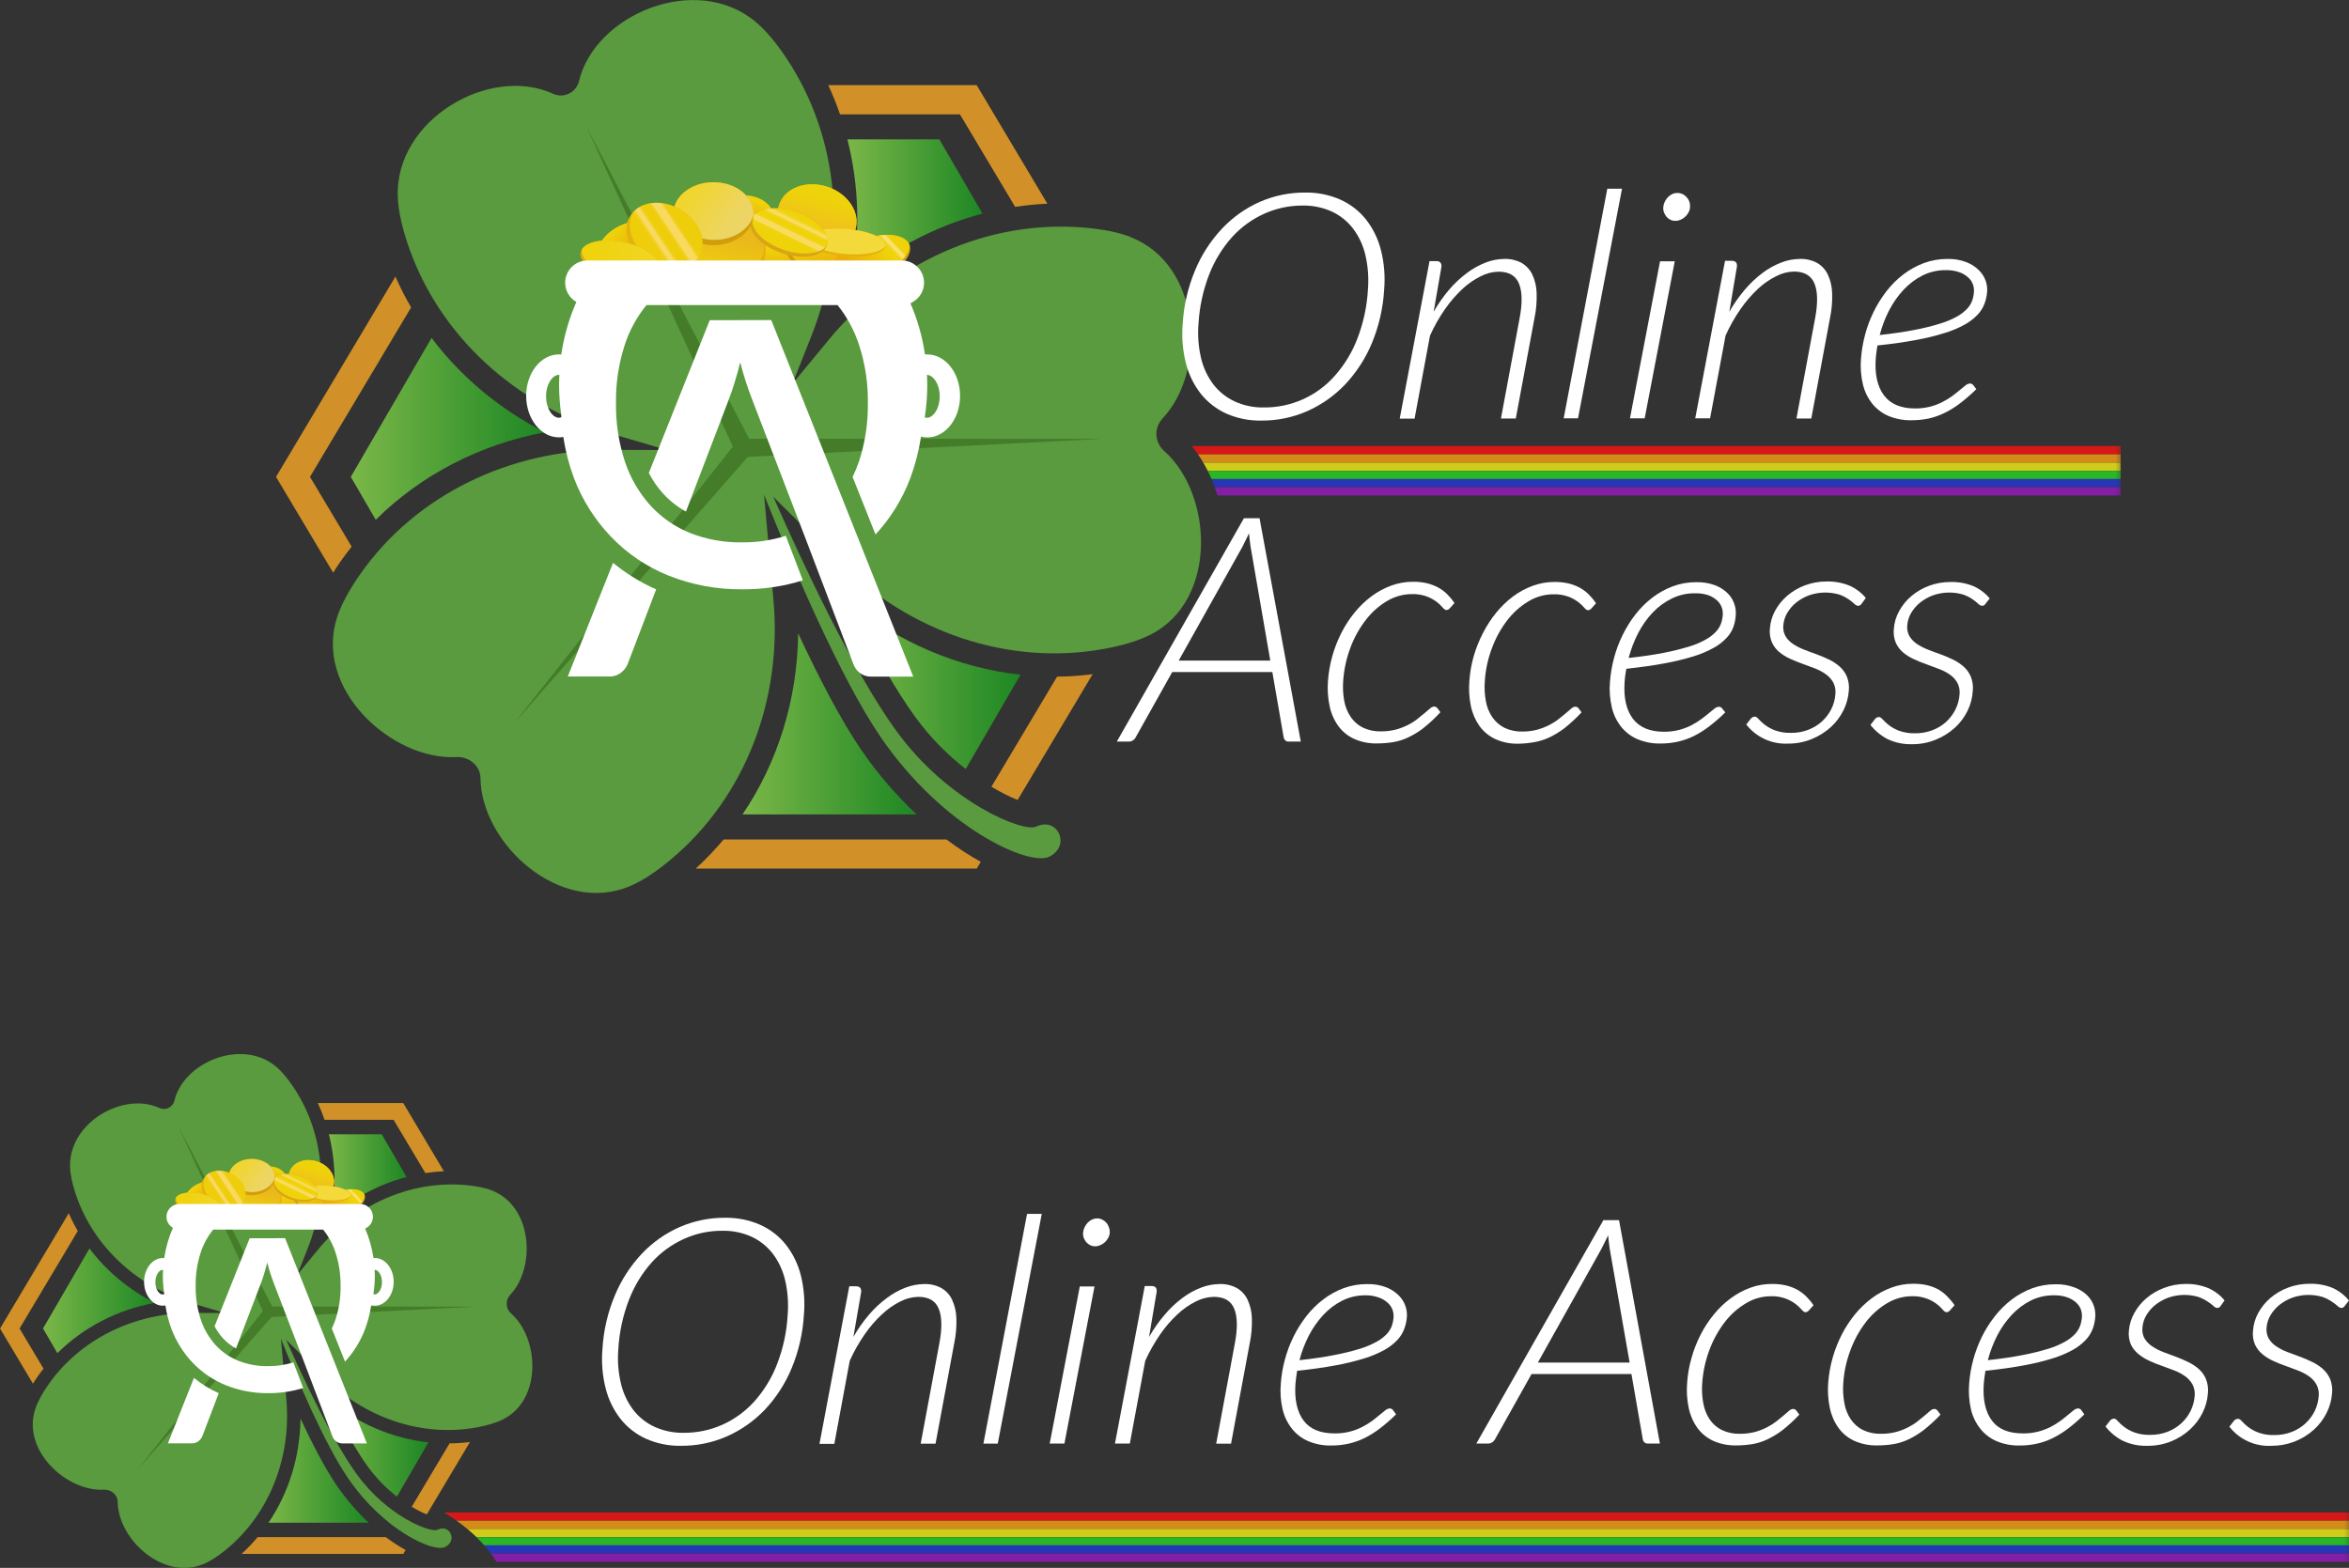 <?xml version="1.0" encoding="UTF-8"?>
<svg id="Layer_2" data-name="Layer 2" xmlns="http://www.w3.org/2000/svg" xmlns:xlink="http://www.w3.org/1999/xlink" viewBox="0 0 502.87 335.69">
  <rect x="0" y="0" width="502.87" height="335.69" fill="#333333" stroke="none"/>
  <defs>
    <style>
      .cls-1 {
        fill: none;
      }

      .cls-2 {
        mask: url(#mask);
      }

      .cls-3 {
        fill: #599b3e;
      }

      .cls-4 {
        fill: #d19d09;
      }

      .cls-5 {
        fill: url(#linear-gradient-8);
      }

      .cls-6 {
        fill: url(#linear-gradient-7);
      }

      .cls-7 {
        fill: url(#linear-gradient-5);
      }

      .cls-8 {
        fill: url(#linear-gradient-6);
      }

      .cls-9 {
        fill: url(#linear-gradient-9);
      }

      .cls-10 {
        fill: url(#linear-gradient-4);
      }

      .cls-11 {
        fill: url(#linear-gradient-3);
      }

      .cls-12 {
        fill: url(#linear-gradient-2);
      }

      .cls-13 {
        fill: #f4d93b;
      }

      .cls-14 {
        fill: #831ea5;
      }

      .cls-15 {
        fill: url(#linear-gradient);
      }

      .cls-16 {
        fill: #d19d0b;
      }

      .cls-17 {
        mask: url(#mask-1);
      }

      .cls-18 {
        clip-path: url(#clippath-17);
      }

      .cls-19 {
        clip-path: url(#clippath-19);
      }

      .cls-20 {
        clip-path: url(#clippath-11);
      }

      .cls-21 {
        clip-path: url(#clippath-16);
      }

      .cls-22 {
        clip-path: url(#clippath-18);
      }

      .cls-23 {
        clip-path: url(#clippath-10);
      }

      .cls-24 {
        clip-path: url(#clippath-15);
      }

      .cls-25 {
        clip-path: url(#clippath-13);
      }

      .cls-26 {
        clip-path: url(#clippath-14);
      }

      .cls-27 {
        clip-path: url(#clippath-12);
      }

      .cls-28 {
        clip-path: url(#clippath-20);
      }

      .cls-29 {
        clip-path: url(#clippath-21);
      }

      .cls-30 {
        clip-path: url(#clippath-22);
      }

      .cls-31 {
        clip-path: url(#clippath-23);
      }

      .cls-32 {
        fill: #2637b5;
      }

      .cls-33 {
        clip-path: url(#clippath-1);
      }

      .cls-34 {
        clip-path: url(#clippath-3);
      }

      .cls-35 {
        clip-path: url(#clippath-4);
      }

      .cls-36 {
        clip-path: url(#clippath-2);
      }

      .cls-37 {
        clip-path: url(#clippath-7);
      }

      .cls-38 {
        clip-path: url(#clippath-6);
      }

      .cls-39 {
        clip-path: url(#clippath-9);
      }

      .cls-40 {
        clip-path: url(#clippath-8);
      }

      .cls-41 {
        clip-path: url(#clippath-5);
      }

      .cls-42 {
        fill: #d8a516;
      }

      .cls-43 {
        fill: #fff;
      }

      .cls-44 {
        fill: #447c29;
      }

      .cls-45 {
        fill: url(#linear-gradient-31);
      }

      .cls-45, .cls-46 {
        opacity: .84;
      }

      .cls-46 {
        fill: url(#linear-gradient-15);
      }

      .cls-47 {
        fill: url(#linear-gradient-10);
      }

      .cls-48 {
        fill: url(#linear-gradient-11);
      }

      .cls-49 {
        fill: url(#linear-gradient-12);
      }

      .cls-50 {
        fill: url(#linear-gradient-13);
      }

      .cls-51 {
        fill: url(#linear-gradient-19);
      }

      .cls-52 {
        fill: url(#linear-gradient-14);
      }

      .cls-53 {
        fill: url(#linear-gradient-21);
      }

      .cls-54 {
        fill: url(#linear-gradient-20);
      }

      .cls-55 {
        fill: url(#linear-gradient-22);
      }

      .cls-56 {
        fill: url(#linear-gradient-23);
      }

      .cls-57 {
        fill: url(#linear-gradient-28);
      }

      .cls-58 {
        fill: url(#linear-gradient-25);
      }

      .cls-59 {
        fill: url(#linear-gradient-32);
      }

      .cls-60 {
        fill: url(#linear-gradient-30);
      }

      .cls-61 {
        fill: url(#linear-gradient-16);
      }

      .cls-62 {
        fill: url(#linear-gradient-17);
      }

      .cls-63 {
        fill: url(#linear-gradient-18);
      }

      .cls-64 {
        fill: url(#linear-gradient-27);
      }

      .cls-65 {
        fill: url(#linear-gradient-24);
      }

      .cls-66 {
        fill: url(#linear-gradient-26);
      }

      .cls-67 {
        fill: url(#linear-gradient-29);
      }

      .cls-68 {
        fill: #d38c1a;
      }

      .cls-69 {
        fill: #d19028;
      }

      .cls-70 {
        fill: #d6a10d;
      }

      .cls-71 {
        fill: #d1cc1c;
      }

      .cls-72 {
        fill: #29b725;
      }

      .cls-73 {
        fill: #dda814;
      }

      .cls-74 {
        fill: #d61818;
      }

      .cls-75 {
        clip-path: url(#clippath);
      }

      .cls-76 {
        fill: #e5b10c;
      }
    </style>
    <linearGradient id="linear-gradient" x1="252.34" y1="101.11" x2="454.08" y2="101.11" gradientUnits="userSpaceOnUse">
      <stop offset="0" stop-color="#fff"/>
      <stop offset=".99" stop-color="#000"/>
    </linearGradient>
    <mask id="mask" x="252.34" y="92.67" width="201.74" height="16.89" maskUnits="userSpaceOnUse">
      <rect class="cls-15" x="252.34" y="92.67" width="201.74" height="16.89"/>
    </mask>
    <linearGradient id="linear-gradient-2" x1="181.42" y1="45.26" x2="210.34" y2="45.26" gradientUnits="userSpaceOnUse">
      <stop offset="0" stop-color="#7bb748"/>
      <stop offset="1" stop-color="#1d8724"/>
    </linearGradient>
    <linearGradient id="linear-gradient-3" x1="181.64" y1="146.74" x2="218.48" y2="146.74" xlink:href="#linear-gradient-2"/>
    <linearGradient id="linear-gradient-4" x1="75.09" y1="91.82" x2="116.63" y2="91.82" xlink:href="#linear-gradient-2"/>
    <linearGradient id="linear-gradient-5" x1="158.96" y1="154.99" x2="196.23" y2="154.99" xlink:href="#linear-gradient-2"/>
    <clipPath id="clippath">
      <ellipse class="cls-1" cx="174.93" cy="46.57" rx="6.94" ry="8.59" transform="translate(75.58 197.89) rotate(-71.62)"/>
    </clipPath>
    <linearGradient id="linear-gradient-6" x1="176.05" y1="42.21" x2="174.12" y2="49.69" gradientTransform="translate(163.97 -134.12) rotate(71.62)" gradientUnits="userSpaceOnUse">
      <stop offset="0" stop-color="#efd30a"/>
      <stop offset=".15" stop-color="#efcf0d"/>
      <stop offset="1" stop-color="#efbd20"/>
    </linearGradient>
    <clipPath id="clippath-1">
      <ellipse class="cls-1" cx="166.99" cy="56.26" rx="4.41" ry="8.59" transform="translate(40.19 178.62) rotate(-62.6)"/>
    </clipPath>
    <linearGradient id="linear-gradient-7" x1="167.14" y1="52.68" x2="167.96" y2="59.83" gradientTransform="translate(139.83 -118.64) rotate(62.6)" gradientUnits="userSpaceOnUse">
      <stop offset="0" stop-color="#efd30a"/>
      <stop offset=".47" stop-color="#edbf0b"/>
      <stop offset="1" stop-color="#edad0c"/>
    </linearGradient>
    <clipPath id="clippath-2">
      <ellipse class="cls-1" cx="175.82" cy="55.31" rx="4.41" ry="8.59" transform="translate(45.8 185.95) rotate(-62.6)"/>
    </clipPath>
    <linearGradient id="linear-gradient-8" x1="175.07" y1="50.84" x2="177.55" y2="58.58" gradientTransform="translate(143.76 -126.99) rotate(62.6)" xlink:href="#linear-gradient-7"/>
    <clipPath id="clippath-3">
      <ellipse class="cls-1" cx="186.61" cy="55.31" rx="8.59" ry="4.41" transform="translate(-7.8 64.65) rotate(-19.26)"/>
    </clipPath>
    <linearGradient id="linear-gradient-9" x1="190.76" y1="50.51" x2="183.13" y2="57.8" gradientTransform="translate(28.44 -58.47) rotate(19.26)" gradientUnits="userSpaceOnUse">
      <stop offset="0" stop-color="#efd30a"/>
      <stop offset=".04" stop-color="#efd30b"/>
      <stop offset=".05" stop-color="#f0d412"/>
      <stop offset=".06" stop-color="#f1d51e"/>
      <stop offset=".07" stop-color="#f3d82f"/>
      <stop offset=".07" stop-color="#f6db45"/>
      <stop offset=".08" stop-color="#f9de5f"/>
      <stop offset=".08" stop-color="#fce170"/>
      <stop offset=".14" stop-color="#fce170"/>
      <stop offset=".14" stop-color="#f9de5f"/>
      <stop offset=".15" stop-color="#f6db45"/>
      <stop offset=".16" stop-color="#f3d82f"/>
      <stop offset=".18" stop-color="#f1d51e"/>
      <stop offset=".19" stop-color="#f0d412"/>
      <stop offset=".22" stop-color="#efd30b"/>
      <stop offset=".28" stop-color="#efd30a"/>
      <stop offset="1" stop-color="#edad0c"/>
    </linearGradient>
    <clipPath id="clippath-4">
      <ellipse class="cls-1" cx="181.01" cy="51.94" rx="2.94" ry="8.59" transform="translate(114.38 228.07) rotate(-85.29)"/>
    </clipPath>
    <clipPath id="clippath-5">
      <ellipse class="cls-1" cx="157.69" cy="48.92" rx="8.59" ry="6.74" transform="translate(-5.95 70.84) rotate(-24.86)"/>
    </clipPath>
    <linearGradient id="linear-gradient-10" x1="159.15" y1="42" x2="157.37" y2="47.81" gradientTransform="translate(34.69 -61.74) rotate(24.86)" xlink:href="#linear-gradient-7"/>
    <clipPath id="clippath-6">
      <ellipse class="cls-1" cx="155.64" cy="54.98" rx="8.59" ry="6.74" transform="translate(-8.69 70.54) rotate(-24.86)"/>
    </clipPath>
    <linearGradient id="linear-gradient-11" x1="153.87" y1="59.45" x2="156.23" y2="50.36" gradientTransform="translate(37.05 -60.31) rotate(24.86)" gradientUnits="userSpaceOnUse">
      <stop offset="0" stop-color="#efd30a"/>
      <stop offset=".28" stop-color="#edca0f"/>
      <stop offset="1" stop-color="#eab81b"/>
    </linearGradient>
    <clipPath id="clippath-7">
      <ellipse class="cls-1" cx="168.89" cy="49.78" rx="4.67" ry="8.59" transform="translate(68.4 194.36) rotate(-71.62)"/>
    </clipPath>
    <linearGradient id="linear-gradient-12" x1="170.81" y1="45.99" x2="168.25" y2="51.24" gradientTransform="translate(162.5 -127.06) rotate(71.62)" gradientUnits="userSpaceOnUse">
      <stop offset="0" stop-color="#efd30a"/>
      <stop offset=".11" stop-color="#efd30b"/>
      <stop offset=".15" stop-color="#f0d312"/>
      <stop offset=".18" stop-color="#f1d51e"/>
      <stop offset=".21" stop-color="#f3d62f"/>
      <stop offset=".23" stop-color="#f5d945"/>
      <stop offset=".24" stop-color="#f9dc5f"/>
      <stop offset=".33" stop-color="#f9dc5f"/>
      <stop offset=".35" stop-color="#f5d945"/>
      <stop offset=".36" stop-color="#f3d62f"/>
      <stop offset=".38" stop-color="#f1d51e"/>
      <stop offset=".4" stop-color="#f0d312"/>
      <stop offset=".42" stop-color="#efd30b"/>
      <stop offset=".5" stop-color="#efd30a"/>
      <stop offset=".58" stop-color="#efd30b"/>
      <stop offset=".61" stop-color="#f0d312"/>
      <stop offset=".63" stop-color="#f1d51e"/>
      <stop offset=".64" stop-color="#f3d62f"/>
      <stop offset=".66" stop-color="#f5d945"/>
      <stop offset=".67" stop-color="#f9dc5f"/>
      <stop offset=".69" stop-color="#f9dc5f"/>
      <stop offset=".84" stop-color="#f9dc5f"/>
      <stop offset=".85" stop-color="#f5d945"/>
      <stop offset=".86" stop-color="#f3d62f"/>
      <stop offset=".88" stop-color="#f1d51e"/>
      <stop offset=".9" stop-color="#f0d312"/>
      <stop offset=".93" stop-color="#efd30b"/>
      <stop offset="1" stop-color="#efd30a"/>
    </linearGradient>
    <clipPath id="clippath-8">
      <ellipse class="cls-1" cx="152.74" cy="45.75" rx="8.59" ry="6.74"/>
    </clipPath>
    <linearGradient id="linear-gradient-13" x1="157.08" y1="47.82" x2="145.9" y2="39.23" gradientUnits="userSpaceOnUse">
      <stop offset="0" stop-color="#edd565"/>
      <stop offset=".66" stop-color="#f0d537"/>
      <stop offset="1" stop-color="#f2d525"/>
    </linearGradient>
    <clipPath id="clippath-9">
      <ellipse class="cls-1" cx="135.81" cy="54.33" rx="8.59" ry="6.74" transform="translate(-10.46 55.61) rotate(-22.3)"/>
    </clipPath>
    <linearGradient id="linear-gradient-14" x1="131.43" y1="49.43" x2="136.62" y2="54.21" gradientTransform="translate(30.34 -47.46) rotate(22.3)" xlink:href="#linear-gradient-7"/>
    <clipPath id="clippath-10">
      <ellipse class="cls-1" cx="142.26" cy="50.69" rx="6.74" ry="8.59" transform="translate(26.34 147.49) rotate(-59.48)"/>
    </clipPath>
    <linearGradient id="linear-gradient-15" x1="138.72" y1="52.64" x2="145.98" y2="47.79" gradientTransform="translate(113.27 -98.66) rotate(59.48)" gradientUnits="userSpaceOnUse">
      <stop offset="0" stop-color="#efd30a"/>
      <stop offset=".11" stop-color="#efd30b"/>
      <stop offset=".15" stop-color="#f0d412"/>
      <stop offset=".18" stop-color="#f1d51e"/>
      <stop offset=".2" stop-color="#f3d82f"/>
      <stop offset=".22" stop-color="#f6db45"/>
      <stop offset=".23" stop-color="#f9de5f"/>
      <stop offset=".24" stop-color="#fce170"/>
      <stop offset=".33" stop-color="#fce170"/>
      <stop offset=".34" stop-color="#f9de5f"/>
      <stop offset=".35" stop-color="#f6db45"/>
      <stop offset=".37" stop-color="#f3d82f"/>
      <stop offset=".38" stop-color="#f1d51e"/>
      <stop offset=".4" stop-color="#f0d412"/>
      <stop offset=".43" stop-color="#efd30b"/>
      <stop offset=".5" stop-color="#efd30a"/>
      <stop offset=".58" stop-color="#efd30b"/>
      <stop offset=".6" stop-color="#f0d412"/>
      <stop offset=".62" stop-color="#f1d51e"/>
      <stop offset=".64" stop-color="#f3d82f"/>
      <stop offset=".65" stop-color="#f6db45"/>
      <stop offset=".66" stop-color="#f9de5f"/>
      <stop offset=".67" stop-color="#fce170"/>
      <stop offset=".69" stop-color="#fce170"/>
      <stop offset=".84" stop-color="#fce170"/>
      <stop offset=".84" stop-color="#f9de5f"/>
      <stop offset=".86" stop-color="#f6db45"/>
      <stop offset=".87" stop-color="#f3d82f"/>
      <stop offset=".88" stop-color="#f1d51e"/>
      <stop offset=".9" stop-color="#f0d412"/>
      <stop offset=".93" stop-color="#efd30b"/>
      <stop offset="1" stop-color="#efd30a"/>
    </linearGradient>
    <clipPath id="clippath-11">
      <ellipse class="cls-1" cx="132.7" cy="55.77" rx="4.02" ry="8.59" transform="translate(51.21 174.42) rotate(-78.31)"/>
    </clipPath>
    <linearGradient id="linear-gradient-16" x1="124.55" y1="55.14" x2="141.46" y2="55.14" gradientTransform="translate(160.06 -86.27) rotate(78.31)" gradientUnits="userSpaceOnUse">
      <stop offset="0" stop-color="#efd30a"/>
      <stop offset=".28" stop-color="#efd312"/>
      <stop offset="1" stop-color="#f2d525"/>
    </linearGradient>
    <linearGradient id="linear-gradient-17" x1="89.28" y1="329.42" x2="503.07" y2="329.42" xlink:href="#linear-gradient"/>
    <mask id="mask-1" x="89.28" y="320.98" width="413.79" height="16.89" maskUnits="userSpaceOnUse">
      <rect class="cls-62" x="89.28" y="320.98" width="413.79" height="16.89"/>
    </mask>
    <linearGradient id="linear-gradient-18" x1="70.4" y1="251.73" x2="87.04" y2="251.73" xlink:href="#linear-gradient-2"/>
    <linearGradient id="linear-gradient-19" x1="70.53" y1="310.13" x2="91.73" y2="310.13" xlink:href="#linear-gradient-2"/>
    <linearGradient id="linear-gradient-20" x1="9.21" y1="278.52" x2="33.11" y2="278.52" xlink:href="#linear-gradient-2"/>
    <linearGradient id="linear-gradient-21" x1="57.48" y1="314.87" x2="78.93" y2="314.87" xlink:href="#linear-gradient-2"/>
    <clipPath id="clippath-12">
      <ellipse class="cls-1" cx="66.66" cy="252.48" rx="4" ry="4.95" transform="translate(-193.95 236.13) rotate(-71.62)"/>
    </clipPath>
    <linearGradient id="linear-gradient-22" x1="67.31" y1="249.97" x2="66.2" y2="254.27" gradientTransform="translate(285.24 109.61) rotate(71.62)" xlink:href="#linear-gradient-6"/>
    <clipPath id="clippath-13">
      <ellipse class="cls-1" cx="62.1" cy="258.05" rx="2.54" ry="4.95" transform="translate(-195.58 194.41) rotate(-62.6)"/>
    </clipPath>
    <linearGradient id="linear-gradient-23" x1="62.18" y1="255.99" x2="62.65" y2="260.11" gradientTransform="translate(262.47 83.73) rotate(62.6)" xlink:href="#linear-gradient-7"/>
    <clipPath id="clippath-14">
      <ellipse class="cls-1" cx="67.18" cy="257.51" rx="2.54" ry="4.95" transform="translate(-192.35 198.63) rotate(-62.6)"/>
    </clipPath>
    <linearGradient id="linear-gradient-24" x1="66.74" y1="254.93" x2="68.17" y2="259.39" gradientTransform="translate(264.73 78.92) rotate(62.6)" xlink:href="#linear-gradient-7"/>
    <clipPath id="clippath-15">
      <ellipse class="cls-1" cx="73.39" cy="257.51" rx="4.95" ry="2.54" transform="translate(-80.84 38.62) rotate(-19.26)"/>
    </clipPath>
    <linearGradient id="linear-gradient-25" x1="75.77" y1="254.74" x2="71.38" y2="258.94" gradientTransform="translate(88.9 -9.8) rotate(19.26)" xlink:href="#linear-gradient-9"/>
    <clipPath id="clippath-16">
      <ellipse class="cls-1" cx="70.16" cy="255.57" rx="1.69" ry="4.95" transform="translate(-190.3 304.5) rotate(-85.29)"/>
    </clipPath>
    <clipPath id="clippath-17">
      <ellipse class="cls-1" cx="56.75" cy="253.83" rx="4.95" ry="3.88" transform="translate(-101.47 47.39) rotate(-24.86)"/>
    </clipPath>
    <linearGradient id="linear-gradient-26" x1="57.58" y1="249.85" x2="56.56" y2="253.19" gradientTransform="translate(111.7 -.31) rotate(24.86)" xlink:href="#linear-gradient-7"/>
    <clipPath id="clippath-18">
      <ellipse class="cls-1" cx="55.56" cy="257.32" rx="4.95" ry="3.88" transform="translate(-103.04 47.21) rotate(-24.86)"/>
    </clipPath>
    <linearGradient id="linear-gradient-27" x1="54.54" y1="259.89" x2="55.9" y2="254.66" gradientTransform="translate(113.06 .51) rotate(24.86)" xlink:href="#linear-gradient-11"/>
    <clipPath id="clippath-19">
      <ellipse class="cls-1" cx="63.19" cy="254.32" rx="2.69" ry="4.95" transform="translate(-198.09 234.1) rotate(-71.62)"/>
    </clipPath>
    <linearGradient id="linear-gradient-28" x1="64.29" y1="252.14" x2="62.82" y2="255.17" gradientTransform="translate(284.4 113.67) rotate(71.62)" xlink:href="#linear-gradient-12"/>
    <clipPath id="clippath-20">
      <ellipse class="cls-1" cx="53.89" cy="252.01" rx="4.95" ry="3.88"/>
    </clipPath>
    <linearGradient id="linear-gradient-29" x1="56.39" y1="253.2" x2="49.96" y2="248.25" xlink:href="#linear-gradient-13"/>
    <clipPath id="clippath-21">
      <ellipse class="cls-1" cx="44.15" cy="256.95" rx="4.95" ry="3.88" transform="translate(-94.22 35.98) rotate(-22.3)"/>
    </clipPath>
    <linearGradient id="linear-gradient-30" x1="41.63" y1="254.12" x2="44.62" y2="256.87" gradientTransform="translate(100.57 2.48) rotate(22.3)" xlink:href="#linear-gradient-7"/>
    <clipPath id="clippath-22">
      <ellipse class="cls-1" cx="47.86" cy="254.85" rx="3.88" ry="4.95" transform="translate(-195.98 166.65) rotate(-59.48)"/>
    </clipPath>
    <linearGradient id="linear-gradient-31" x1="45.83" y1="255.97" x2="50.01" y2="253.18" gradientTransform="translate(242.85 83.58) rotate(59.48)" xlink:href="#linear-gradient-15"/>
    <clipPath id="clippath-23">
      <ellipse class="cls-1" cx="42.36" cy="257.77" rx="2.32" ry="4.95" transform="translate(-218.65 247.05) rotate(-78.31)"/>
    </clipPath>
    <linearGradient id="linear-gradient-32" x1="37.67" y1="257.41" x2="47.4" y2="257.41" gradientTransform="translate(286 163.62) rotate(78.31)" xlink:href="#linear-gradient-16"/>
  </defs>
  <g id="Layer_1-2" data-name="Layer 1">
    <g>
      <path class="cls-3" d="M242.02,50.73c-2.63-1.02-6.05-1.68-9.91-2-20.97-1.77-41.32,7.79-54.71,24.03l-7.74,9.39,4.07-10.29c7.73-19.56,6.26-41.97-5.41-59.46-2.16-3.23-4.4-5.93-6.58-7.74h0c-12.7-10.62-34.36-1.63-37.79,12.71-.58,2.43-3.28,3.76-5.55,2.71-13.49-6.22-33.83,5.46-33.25,22.02h0c.1,2.83.84,6.26,2.07,9.95,6.64,19.95,23.42,34.88,43.6,40.79l11.97,3.51-12.36-.03c-21.02-.06-41.35,9.47-53.39,26.71-2.24,3.2-3.93,6.28-4.83,8.98-5.17,15.48,11.69,30.82,25.48,30.08,2.68-.15,5.14,1.82,5.17,4.51.16,14.03,17.07,29.59,32.17,23.05,2.57-1.11,5.45-3.03,8.4-5.48,16.22-13.45,24.03-34.56,22.16-55.55l-2.02-22.69c6.06,15.17,16.28,39.19,24.98,51.91,13.32,19.46,31.73,27.7,36.05,25.59,4.78-2.34,1.8-8.69-2.81-6.44-2.62,1.28-18.72-5.08-29.95-20.56-9.06-12.49-19.72-35.17-26.3-50.07l14.22,14.09c14.91,14.77,36.04,22.26,56.69,18.46,3.87-.71,7.28-1.72,9.83-3.02,14.56-7.4,13.31-30.18,2.95-39.32-2.08-1.84-2.25-4.96-.35-6.98,9.57-10.18,8.38-32.92-6.88-38.84Z"/>
      <g class="cls-2">
        <g>
          <path class="cls-74" d="M255.15,95.51c.46.57.9,1.16,1.33,1.77h197.51v-1.77h-198.83Z"/>
          <path class="cls-68" d="M256.47,97.28c.4.57.77,1.16,1.13,1.77h196.39v-1.77h-197.51Z"/>
          <path class="cls-71" d="M257.59,99.04c.34.58.66,1.17.96,1.77h195.43v-1.77h-196.39Z"/>
          <path class="cls-72" d="M258.56,100.82c.29.58.56,1.17.82,1.77h194.61v-1.77h-195.43Z"/>
          <path class="cls-32" d="M259.35,102.53c.25.58.48,1.17.7,1.77h193.93v-1.77h-194.63Z"/>
          <path class="cls-14" d="M260.05,104.31c.21.58.41,1.17.59,1.77h193.34v-1.77h-193.93Z"/>
        </g>
      </g>
      <g>
        <path class="cls-12" d="M182.19,60.7c8.28-7.18,17.93-12.27,28.14-14.97l-9.24-15.9h-19.68c2.52,9.92,2.81,20.47.77,30.87Z"/>
        <path class="cls-11" d="M181.64,128.82c5.39,10.69,10.26,19.13,14.27,24.65,3.35,4.62,7.18,8.33,10.83,11.18l11.73-20.19c-13.2-1.45-26.04-6.84-36.83-15.64Z"/>
        <path class="cls-10" d="M116.63,92.55c-9.66-4.92-17.94-11.85-24.24-20.2l-17.29,29.75,5.34,9.19c9.68-9.61,22.3-16.14,36.19-18.74Z"/>
        <path class="cls-7" d="M184.44,160.65c-4.39-6.41-9.1-15.46-13.57-25.05-.16,14.13-4.35,27.62-11.91,38.77h37.27c-4.18-3.91-8.23-8.52-11.79-13.73Z"/>
      </g>
      <g>
        <path class="cls-69" d="M226.3,144.87l-14.06,23.57c2.15,1.29,4.08,2.23,5.61,2.84l16.06-26.93c-2.53.32-5.07.5-7.6.52Z"/>
        <path class="cls-69" d="M202.6,179.73h-47.69c-1.85,2.2-3.84,4.29-5.97,6.24h60.16l.87-1.45c-2.39-1.31-4.87-2.92-7.36-4.79Z"/>
        <path class="cls-69" d="M179.83,24.48h25.67l11.82,19.81c2.28-.35,4.59-.57,6.9-.68l-15.13-25.38h-31.78c.95,2.04,1.79,4.13,2.52,6.25Z"/>
        <path class="cls-69" d="M72.96,120.14c.74-1.06,1.52-2.09,2.32-3.1l-8.92-14.94,21.65-36.28c-1.24-2.13-2.36-4.33-3.36-6.6l-25.56,42.88,12.23,20.51c.51-.81,1.05-1.63,1.63-2.47Z"/>
      </g>
      <polygon class="cls-44" points="160.1 97.81 235.71 93.97 160.37 93.93 125.55 27.11 156.89 95.61 110.18 154.71 160.1 97.81"/>
      <path class="cls-43" d="M278.47,158.77h-2.6c-.27.02-.53-.07-.73-.25-.17-.17-.29-.39-.33-.63l-2.43-14h-21.43l-7.84,14c-.13.26-.33.47-.58.63-.25.16-.53.25-.83.25h-2.61l27.21-47.82h3.34l8.83,47.82ZM271.94,141.43l-4.21-24.33c-.06-.41-.12-.85-.18-1.34s-.11-1-.16-1.57c-.26.57-.52,1.09-.77,1.57l-.68,1.37-13.6,24.3h19.6Z"/>
      <path class="cls-43" d="M304.71,155.9c-1.02.78-2.12,1.45-3.28,2-1.02.48-2.09.81-3.2,1-1.12.18-2.26.27-3.4.27-1.72.05-3.43-.29-5-1-1.35-.62-2.51-1.59-3.37-2.79-.9-1.27-1.53-2.72-1.83-4.25-.37-1.77-.48-3.58-.34-5.38.27-3.58,1.25-7.07,2.88-10.27.79-1.55,1.74-3.01,2.84-4.36,1.05-1.29,2.26-2.45,3.59-3.45,1.28-.96,2.7-1.72,4.2-2.28,1.5-.55,3.1-.84,4.7-.83,1.01-.01,2.02.09,3,.32.83.2,1.63.51,2.39.91.71.39,1.35.87,1.93,1.44.58.58,1.1,1.21,1.55,1.89l-1,1.12c-.18.22-.45.36-.74.37-.22,0-.49-.18-.79-.54-.37-.43-.78-.82-1.23-1.17-.64-.48-1.33-.87-2.07-1.16-1.04-.39-2.16-.58-3.27-.54-1.91,0-3.77.53-5.4,1.52-1.76,1.06-3.3,2.45-4.54,4.09-1.38,1.8-2.48,3.8-3.26,5.93-.84,2.25-1.35,4.61-1.52,7-.11,1.45-.04,2.9.22,4.33.22,1.23.69,2.4,1.39,3.44.66.96,1.55,1.75,2.59,2.27,1.21.57,2.53.85,3.87.81,1.09.01,2.18-.12,3.23-.39.89-.24,1.76-.58,2.59-1,.71-.35,1.38-.78,2-1.27.59-.46,1.11-.88,1.56-1.27l1.17-1c.23-.22.53-.36.85-.39.27.02.51.14.69.34l.65.88c-1.13,1.23-2.35,2.37-3.65,3.41Z"/>
      <path class="cls-43" d="M334.93,155.9c-1.02.78-2.13,1.45-3.29,2-1.02.48-2.09.81-3.2,1-1.11.2-2.23.31-3.35.33-1.72.05-3.43-.29-5-1-1.34-.63-2.5-1.59-3.37-2.79-.9-1.28-1.52-2.72-1.83-4.25-.37-1.77-.48-3.58-.33-5.38.12-1.79.43-3.56.92-5.29.5-1.73,1.17-3.4,2-5,.79-1.55,1.74-3.01,2.84-4.36,1.05-1.29,2.25-2.45,3.58-3.45,1.28-.96,2.7-1.72,4.2-2.28,1.51-.55,3.1-.84,4.71-.83,1.01-.01,2.02.1,3,.32.83.2,1.63.51,2.38.91.71.39,1.35.87,1.93,1.44.58.58,1.1,1.21,1.56,1.89l-1,1.12c-.18.22-.45.36-.73.37-.23,0-.49-.18-.79-.54-.38-.43-.79-.82-1.24-1.17-.63-.48-1.33-.87-2.06-1.16-1.05-.39-2.16-.58-3.28-.54-1.9,0-3.77.53-5.39,1.52-1.76,1.06-3.31,2.45-4.55,4.09-1.37,1.8-2.47,3.8-3.25,5.93-.85,2.25-1.36,4.6-1.52,7-.12,1.45-.04,2.9.22,4.33.21,1.23.68,2.4,1.38,3.44.66.96,1.55,1.75,2.59,2.27,1.21.57,2.53.85,3.87.81,1.07,0,2.13-.13,3.16-.4.89-.25,1.76-.58,2.58-1,.71-.36,1.38-.78,2-1.27.58-.46,1.1-.88,1.56-1.27l1.16-1c.23-.22.54-.36.86-.39.26.01.51.13.68.34l.65.88c-1.13,1.21-2.35,2.34-3.65,3.38Z"/>
      <path class="cls-43" d="M369.35,152.52c-1.08,1.07-2.23,2.07-3.44,3-1.04.8-2.15,1.5-3.32,2.08-1.09.53-2.24.94-3.42,1.2-1.22.27-2.46.4-3.71.39-1.69.04-3.36-.28-4.92-.93-1.36-.58-2.55-1.49-3.48-2.64-.96-1.22-1.65-2.64-2-4.15-.42-1.8-.56-3.66-.4-5.5.13-1.72.42-3.43.87-5.1.45-1.7,1.07-3.35,1.85-4.93.77-1.57,1.69-3.05,2.77-4.43,1.05-1.34,2.26-2.55,3.62-3.58,1.32-1.01,2.79-1.82,4.35-2.4,1.6-.59,3.29-.89,5-.88,1.41-.04,2.81.19,4.13.69.99.39,1.9.98,2.65,1.73.63.63,1.1,1.39,1.38,2.23.25.72.36,1.48.32,2.24-.04.92-.21,1.82-.51,2.69-.33.88-.83,1.68-1.48,2.36-.79.84-1.71,1.55-2.72,2.1-1.35.75-2.78,1.36-4.26,1.81-2.01.62-4.07,1.12-6.14,1.5-2.38.45-5.15.85-8.33,1.19-.08.45-.15.91-.22,1.38s-.11.94-.14,1.39c-.24,3.35.34,6,1.73,7.87,1.39,1.87,3.61,2.84,6.68,2.84,1.1.01,2.19-.12,3.25-.39.91-.24,1.8-.57,2.64-1,.73-.37,1.42-.81,2.08-1.29.61-.45,1.15-.88,1.63-1.28s.89-.74,1.24-1c.26-.23.58-.36.92-.39.27,0,.53.12.69.34l.69.86ZM362.85,127.03c-1.73-.03-3.45.37-5,1.14-1.52.75-2.9,1.77-4.07,3-1.24,1.33-2.29,2.83-3.12,4.45-.85,1.67-1.52,3.43-2,5.25,2.89-.31,5.38-.68,7.48-1.09,1.81-.35,3.6-.79,5.37-1.32,1.26-.37,2.47-.87,3.62-1.51.81-.44,1.55-1,2.19-1.67.49-.51.86-1.11,1.11-1.77.21-.61.34-1.25.38-1.9.03-.52-.04-1.04-.21-1.53-.2-.58-.55-1.1-1-1.51-.54-.49-1.18-.88-1.87-1.13-.93-.31-1.9-.45-2.88-.41Z"/>
      <path class="cls-43" d="M398.55,129.23c-.15.29-.44.47-.77.48-.31-.04-.59-.19-.8-.42-.39-.37-.81-.7-1.26-1-.62-.42-1.29-.76-2-1-2.09-.61-4.32-.56-6.38.15-1,.36-1.94.88-2.78,1.54-.77.62-1.43,1.38-1.94,2.23-.49.82-.78,1.74-.85,2.69-.09.81.08,1.62.48,2.33.4.66.95,1.22,1.59,1.64.73.48,1.5.89,2.32,1.2.86.34,1.76.68,2.68,1,.91.33,1.81.71,2.68,1.13.83.39,1.6.9,2.29,1.5.67.59,1.21,1.33,1.56,2.15.39.97.53,2.02.42,3.06-.1,1.46-.5,2.88-1.15,4.19-.68,1.36-1.6,2.58-2.72,3.6-1.18,1.06-2.53,1.91-4,2.51-1.61.67-3.34,1.01-5.08,1-3.49.19-6.85-1.33-9-4.09l.89-1.15c.21-.32.56-.52.95-.54.23,0,.5.18.81.54.4.44.83.84,1.3,1.2.67.5,1.4.91,2.18,1.2,1.11.39,2.28.58,3.45.54,1.27.02,2.53-.21,3.71-.66,1.08-.41,2.07-1.02,2.93-1.8.82-.76,1.5-1.66,2-2.66.49-1,.78-2.08.86-3.19.09-.86-.07-1.73-.47-2.5-.39-.69-.93-1.28-1.58-1.74-.72-.51-1.49-.92-2.31-1.24-.87-.34-1.77-.67-2.69-1s-1.82-.69-2.68-1.09c-.83-.37-1.6-.85-2.3-1.43-.67-.56-1.2-1.27-1.56-2.06-.4-.95-.55-1.98-.43-3,.1-1.32.47-2.6,1.1-3.77.67-1.22,1.55-2.31,2.6-3.21,1.12-.96,2.4-1.71,3.78-2.23,1.5-.56,3.08-.84,4.68-.83,1.66-.04,3.31.26,4.85.88,1.36.6,2.56,1.5,3.52,2.64l-.88,1.21Z"/>
      <path class="cls-43" d="M425.09,129.23c-.15.29-.45.47-.78.48-.31-.04-.59-.19-.8-.42-.39-.37-.81-.7-1.25-1-.62-.42-1.29-.75-2-1-2.09-.61-4.32-.56-6.38.15-1,.36-1.94.88-2.78,1.54-.78.62-1.44,1.38-1.95,2.23-.49.82-.78,1.74-.85,2.69-.08.81.08,1.62.48,2.33.41.65.95,1.21,1.59,1.64.73.48,1.51.89,2.32,1.2.87.34,1.76.68,2.68,1,.91.33,1.81.7,2.68,1.13.83.39,1.6.9,2.29,1.5.67.59,1.21,1.33,1.56,2.15.39.97.54,2.02.43,3.06-.08,1.5-.47,2.97-1.14,4.32-.67,1.36-1.59,2.58-2.71,3.6-1.18,1.06-2.53,1.91-4,2.51-1.61.67-3.34,1.01-5.09,1-1.86.06-3.7-.32-5.38-1.13-1.39-.74-2.61-1.76-3.59-3l.89-1.15c.21-.32.56-.53.95-.54.22,0,.49.18.81.54.39.44.83.84,1.3,1.2.66.5,1.4.91,2.18,1.2,1.1.39,2.27.58,3.44.54,1.27.02,2.53-.21,3.71-.66,2.15-.8,3.92-2.4,4.93-4.46.5-.99.79-2.08.87-3.19.09-.86-.07-1.73-.47-2.5-.39-.69-.94-1.29-1.59-1.74-.73-.51-1.52-.92-2.35-1.22-.87-.34-1.76-.67-2.68-1-.92-.33-1.82-.69-2.68-1.09-.83-.37-1.6-.85-2.3-1.43-.67-.56-1.2-1.27-1.57-2.06-.39-.95-.54-1.98-.43-3,.1-1.32.47-2.61,1.11-3.77.66-1.22,1.54-2.31,2.59-3.21,1.12-.96,2.41-1.71,3.79-2.23,1.49-.56,3.08-.84,4.67-.83,1.66-.04,3.32.26,4.86.88,1.36.6,2.56,1.5,3.51,2.64l-.87,1.1Z"/>
      <path class="cls-43" d="M296.32,62c-.23,3.95-1.12,7.84-2.64,11.49-1.36,3.27-3.31,6.27-5.74,8.85-2.31,2.42-5.08,4.36-8.14,5.71-3.09,1.35-6.44,2.03-9.81,2-2.57.05-5.12-.47-7.47-1.5-2.11-.96-3.97-2.4-5.43-4.21-1.52-1.94-2.61-4.17-3.21-6.56-.7-2.76-.93-5.61-.69-8.45.23-3.95,1.13-7.82,2.66-11.47,1.36-3.28,3.31-6.3,5.74-8.89,2.28-2.43,5.03-4.38,8.08-5.74,3.07-1.34,6.4-2.03,9.75-2,2.59-.05,5.15.47,7.52,1.51,2.14.96,4.02,2.41,5.48,4.24,1.52,1.94,2.61,4.18,3.21,6.57.7,2.76.93,5.61.69,8.45ZM292.84,62.06c.21-2.51.03-5.03-.55-7.48-.48-2.06-1.38-4-2.66-5.68-1.2-1.55-2.76-2.79-4.54-3.62-1.96-.87-4.08-1.31-6.22-1.27-2.85-.01-5.67.59-8.26,1.76-2.61,1.18-4.94,2.88-6.86,5-2.08,2.34-3.73,5.02-4.87,7.94-1.31,3.36-2.09,6.91-2.3,10.52-.22,2.51-.03,5.04.55,7.49.49,2.05,1.4,3.98,2.68,5.66,1.21,1.54,2.77,2.77,4.55,3.59,1.95.88,4.06,1.31,6.2,1.27,5.8.05,11.33-2.41,15.17-6.76,2.07-2.33,3.71-5.01,4.83-7.92,1.3-3.36,2.07-6.9,2.28-10.5Z"/>
      <path class="cls-43" d="M306.91,66.76c.96-1.7,2.09-3.3,3.35-4.78,1.14-1.33,2.43-2.53,3.83-3.57,1.23-.92,2.57-1.66,4-2.21,1.28-.5,2.63-.75,4-.76,1.27-.04,2.52.25,3.64.84.99.58,1.79,1.44,2.29,2.47.59,1.25.91,2.62.94,4,.06,1.8-.09,3.6-.46,5.36l-4,21.49h-3.18l4-21.49c.6-3.2.56-5.66-.13-7.37s-2.15-2.57-4.38-2.57c-1.35.03-2.68.37-3.87,1-1.43.72-2.75,1.64-3.91,2.73-1.38,1.3-2.62,2.74-3.7,4.3-1.24,1.78-2.31,3.68-3.2,5.66l-3.3,17.77h-3.18l6.38-33.73h1.45c.79,0,1.16.41,1.1,1.22l-1.67,9.64Z"/>
      <path class="cls-43" d="M334.75,89.57l9.34-49.17h3.15l-9.42,49.17h-3.07Z"/>
      <path class="cls-43" d="M358.53,55.95l-6.44,33.62h-3.15l6.44-33.62h3.15ZM361.8,44.35c-.02.4-.13.79-.33,1.14-.19.35-.43.66-.72.93-.29.27-.63.48-1,.64-.34.15-.71.23-1.08.23-.37,0-.73-.07-1.06-.23-.32-.15-.61-.37-.84-.64-.23-.28-.41-.59-.54-.93-.14-.36-.19-.75-.16-1.14.03-.4.14-.79.32-1.15.17-.37.41-.71.69-1,.27-.27.59-.5.94-.66.35-.16.72-.23,1.1-.23.36,0,.72.08,1.05.23.35.16.66.4.92.69.26.29.46.63.58,1,.12.36.16.74.13,1.12Z"/>
      <path class="cls-43" d="M370.21,66.76c.96-1.7,2.09-3.3,3.35-4.78,1.13-1.33,2.4-2.52,3.79-3.57,1.23-.92,2.57-1.66,4-2.21,1.28-.5,2.63-.75,4-.76,1.27-.04,2.52.25,3.64.84.99.57,1.79,1.44,2.29,2.47.59,1.25.91,2.62.94,4,.07,1.8-.09,3.6-.46,5.36l-4,21.49h-3.18l4-21.49c.6-3.2.56-5.66-.13-7.37s-2.14-2.58-4.36-2.6c-1.35.03-2.67.37-3.87,1-1.43.72-2.75,1.64-3.91,2.73-1.38,1.3-2.62,2.74-3.7,4.3-1.24,1.78-2.31,3.68-3.2,5.66l-3.32,17.74h-3.18l6.38-33.73h1.45c.79,0,1.16.41,1.1,1.22l-1.63,9.7Z"/>
      <path class="cls-43" d="M423.09,83.32c-1.08,1.07-2.23,2.07-3.44,3-1.04.8-2.15,1.49-3.32,2.07-1.08.54-2.23.94-3.41,1.21-1.22.26-2.47.38-3.72.38-1.69.03-3.36-.28-4.92-.92-1.36-.58-2.55-1.49-3.48-2.64-.96-1.22-1.65-2.64-2-4.16-.42-1.8-.56-3.65-.4-5.49.13-1.72.42-3.43.87-5.1.45-1.7,1.07-3.36,1.85-4.94.77-1.57,1.7-3.05,2.77-4.43,1.05-1.34,2.26-2.55,3.62-3.58,1.33-1.01,2.8-1.82,4.36-2.4,1.6-.59,3.29-.88,5-.88,1.41-.04,2.81.19,4.12.7.99.38,1.9.97,2.65,1.72.65.63,1.15,1.4,1.45,2.26.25.72.36,1.49.32,2.25-.06.9-.25,1.79-.56,2.63-.33.88-.83,1.69-1.48,2.37-.8.83-1.71,1.54-2.72,2.1-1.35.75-2.78,1.35-4.26,1.8-2.01.63-4.06,1.14-6.14,1.51-2.37.45-5.15.85-8.33,1.18-.08.45-.15.91-.21,1.39s-.12.93-.15,1.38c-.24,3.36.34,6,1.73,7.88s3.61,2.84,6.68,2.84c2.05.02,4.07-.45,5.89-1.39.73-.37,1.43-.8,2.09-1.28.6-.46,1.14-.88,1.62-1.29s.89-.74,1.24-1c.26-.22.58-.35.92-.38.27,0,.52.12.69.33l.67.88ZM416.59,57.84c-1.73-.02-3.45.36-5,1.13-1.53.77-2.9,1.81-4.07,3.06-1.23,1.33-2.28,2.83-3.11,4.44-.86,1.67-1.53,3.44-2,5.26,2.88-.32,5.37-.68,7.47-1.1,1.81-.34,3.61-.78,5.37-1.32,1.26-.37,2.47-.87,3.62-1.5.82-.44,1.57-1,2.22-1.67.49-.51.87-1.12,1.11-1.78.21-.61.34-1.25.38-1.89.03-.52-.04-1.05-.21-1.54-.2-.58-.54-1.1-1-1.5-.54-.5-1.17-.88-1.86-1.13-.94-.33-1.93-.49-2.92-.46Z"/>
      <g>
        <g class="cls-75">
          <ellipse class="cls-76" cx="174.93" cy="46.57" rx="7.18" ry="8.89" transform="translate(75.58 197.89) rotate(-71.62)"/>
          <ellipse class="cls-8" cx="174.93" cy="46.57" rx="6.94" ry="8.59" transform="translate(75.58 197.89) rotate(-71.62)"/>
        </g>
        <g class="cls-33">
          <ellipse class="cls-76" cx="166.99" cy="56.26" rx="4.57" ry="8.89" transform="translate(40.19 178.62) rotate(-62.6)"/>
          <ellipse class="cls-6" cx="167.48" cy="55.68" rx="4.41" ry="8.59" transform="translate(40.97 178.74) rotate(-62.6)"/>
        </g>
        <g class="cls-36">
          <ellipse class="cls-4" cx="175.82" cy="55.31" rx="4.57" ry="8.89" transform="translate(45.8 185.95) rotate(-62.6)"/>
          <ellipse class="cls-5" cx="176.32" cy="54.73" rx="4.41" ry="8.59" transform="translate(46.58 186.07) rotate(-62.6)"/>
        </g>
        <g class="cls-34">
          <ellipse class="cls-70" cx="186.61" cy="55.31" rx="8.89" ry="4.57" transform="translate(-7.8 64.65) rotate(-19.26)"/>
          <ellipse class="cls-9" cx="186.52" cy="54.56" rx="8.59" ry="4.41" transform="translate(-7.56 64.58) rotate(-19.26)"/>
        </g>
        <g class="cls-35">
          <ellipse class="cls-76" cx="181.01" cy="51.94" rx="3.04" ry="8.89" transform="translate(114.38 228.07) rotate(-85.29)"/>
          <ellipse class="cls-13" cx="181.22" cy="51.46" rx="2.94" ry="8.59" transform="translate(115.05 227.84) rotate(-85.29)"/>
        </g>
        <g class="cls-41">
          <ellipse class="cls-76" cx="157.69" cy="48.92" rx="8.89" ry="6.98" transform="translate(-5.95 70.84) rotate(-24.86)"/>
          <ellipse class="cls-47" cx="157.37" cy="47.82" rx="8.59" ry="6.74" transform="translate(-5.52 70.6) rotate(-24.86)"/>
        </g>
        <g class="cls-38">
          <ellipse class="cls-76" cx="155.64" cy="54.98" rx="8.89" ry="6.98" transform="translate(-8.69 70.54) rotate(-24.86)"/>
          <ellipse class="cls-48" cx="155.32" cy="53.88" rx="8.59" ry="6.74" transform="translate(-8.26 70.3) rotate(-24.86)"/>
        </g>
        <g class="cls-37">
          <ellipse class="cls-42" cx="168.89" cy="49.78" rx="4.84" ry="8.89" transform="translate(68.4 194.36) rotate(-71.62)"/>
          <ellipse class="cls-49" cx="169.3" cy="49.09" rx="4.67" ry="8.59" transform="translate(69.34 194.27) rotate(-71.62)"/>
        </g>
        <g class="cls-40">
          <ellipse class="cls-16" cx="152.74" cy="45.75" rx="8.89" ry="6.98"/>
          <ellipse class="cls-50" cx="152.91" cy="44.62" rx="8.59" ry="6.74"/>
        </g>
        <g class="cls-39">
          <ellipse class="cls-76" cx="135.81" cy="54.33" rx="8.89" ry="6.98" transform="translate(-10.46 55.61) rotate(-22.3)"/>
          <ellipse class="cls-52" cx="135.54" cy="53.22" rx="8.59" ry="6.74" transform="translate(-10.06 55.42) rotate(-22.3)"/>
        </g>
        <g class="cls-23">
          <ellipse class="cls-76" cx="142.26" cy="50.69" rx="6.98" ry="8.89" transform="translate(26.34 147.49) rotate(-59.48)"/>
          <ellipse class="cls-46" cx="142.98" cy="49.8" rx="6.74" ry="8.59" transform="translate(27.47 147.68) rotate(-59.48)"/>
        </g>
        <g class="cls-20">
          <ellipse class="cls-73" cx="132.7" cy="55.77" rx="4.16" ry="8.89" transform="translate(51.21 174.42) rotate(-78.31)"/>
          <ellipse class="cls-61" cx="133" cy="55.14" rx="4.02" ry="8.59" transform="translate(52.07 174.22) rotate(-78.31)"/>
        </g>
      </g>
      <path class="cls-43" d="M151.94,68.56l-13.04,32.71c.83,1.6,1.86,3.09,3.07,4.43,1.41,1.53,3.06,2.83,4.88,3.83l9.17-24c.4-1,.81-2.25,1.23-3.59s.82-2.8,1.22-4.36c.68,2.66,1.51,5.28,2.51,7.84l11.62,30.28,3.15,8.27,6.91,18.13c.27.79.76,1.49,1.42,2,.72.53,1.6.81,2.5.77h8.93l-30.4-76.34-13.17.03Z"/>
      <path class="cls-43" d="M131.24,120.5l-9.69,24.34h8.93c.91.03,1.8-.28,2.5-.85.63-.48,1.12-1.13,1.41-1.87l6.08-15.93c-3.32-1.47-6.43-3.38-9.23-5.69Z"/>
      <path class="cls-43" d="M198.51,75.87c-.17,0-.33.02-.49.03-.57-3.86-1.63-7.54-3.12-10.97.03-.01.06-.03.09-.05h.02s.15-.02.34-.19c1.47-.81,2.47-2.36,2.47-4.15,0-2.63-2.13-4.77-4.77-4.77h-67.29c-2.63,0-4.77,2.13-4.77,4.77,0,1.77.97,3.29,2.4,4.12-1.55,3.51-2.65,7.29-3.24,11.25-.16-.01-.32-.03-.49-.03-3.88,0-7.02,3.98-7.02,8.88s3.14,8.88,7.02,8.88c.32,0,.62-.04.93-.09.46,3,1.22,5.95,2.28,8.81,1.79,4.71,4.51,9,8,12.63,3.45,3.58,7.62,6.39,12.24,8.24,5.01,2,10.36,3,15.76,2.94,4.41.04,8.79-.6,13-1.91l-3.65-9.54c-3.02.96-6.18,1.43-9.35,1.4-3.81.07-7.59-.61-11.13-2-3.25-1.31-6.16-3.33-8.52-5.91-2.44-2.72-4.29-5.91-5.44-9.38-1.33-4.05-1.97-8.29-1.91-12.55-.06-4.25.58-8.47,1.9-12.51,1.01-3.08,2.58-5.94,4.62-8.45h40.91c2.02,2.51,3.57,5.38,4.58,8.45,1.32,4.04,1.97,8.26,1.91,12.51.06,4.26-.58,8.5-1.91,12.55-.39,1.12-.84,2.22-1.36,3.29l4.91,12.32c3.24-3.51,5.77-7.61,7.45-12.08,1.07-2.88,1.83-5.86,2.29-8.88.43.11.88.17,1.34.17,3.88,0,7.02-3.97,7.02-8.88s-3.14-8.88-7.02-8.88ZM120.14,88.87c0,.15.02.31.03.46-.18.07-.36.11-.54.11-1.29,0-2.73-1.88-2.73-4.59s1.44-4.59,2.73-4.59c.04,0,.08.02.12.02-.04.74-.06,1.48-.06,2.22,0,2.16.17,4.28.46,6.36ZM198.46,89.45c-.16,0-.32-.03-.49-.09.34-2.23.54-4.51.54-6.85,0-.75-.03-1.5-.07-2.24,0,0,0,0,0,0,1.29,0,2.73,1.88,2.73,4.59s-1.44,4.59-2.73,4.59Z"/>
    </g>
    <g>
      <g>
        <path class="cls-43" d="M172.1,281.49c-.23,3.95-1.12,7.84-2.64,11.49-1.36,3.28-3.31,6.28-5.74,8.86-2.31,2.42-5.08,4.36-8.14,5.71-3.09,1.35-6.44,2.03-9.81,2-2.57.05-5.12-.47-7.47-1.5-2.12-.96-3.98-2.41-5.43-4.22-1.52-1.94-2.61-4.17-3.21-6.56-.7-2.76-.93-5.61-.69-8.45.23-3.95,1.13-7.82,2.66-11.47,1.36-3.28,3.31-6.29,5.74-8.89,2.29-2.43,5.05-4.38,8.11-5.73,3.07-1.34,6.4-2.03,9.75-2,2.59-.04,5.15.47,7.52,1.51,2.14.96,4.02,2.41,5.48,4.24,1.52,1.94,2.61,4.18,3.21,6.57.68,2.76.91,5.61.66,8.44ZM168.62,281.56c.21-2.51.03-5.04-.55-7.49-.48-2.06-1.38-4-2.66-5.68-1.2-1.55-2.76-2.79-4.54-3.61-1.95-.88-4.08-1.31-6.22-1.27-2.85-.02-5.67.58-8.26,1.76-2.61,1.18-4.94,2.88-6.86,5-2.09,2.35-3.74,5.06-4.87,8-1.3,3.35-2.07,6.88-2.28,10.47-.22,2.51-.03,5.04.55,7.49.48,2.05,1.39,3.99,2.66,5.67,1.21,1.54,2.77,2.78,4.55,3.6,1.95.87,4.07,1.31,6.2,1.27,2.87.02,5.71-.57,8.33-1.74,2.6-1.17,4.93-2.88,6.84-5,2.07-2.33,3.71-5.02,4.83-7.93,1.31-3.37,2.08-6.93,2.28-10.54Z"/>
        <path class="cls-43" d="M182.69,286.25c.96-1.7,2.09-3.3,3.35-4.78,1.14-1.33,2.42-2.53,3.83-3.57,1.22-.92,2.57-1.67,4-2.22,1.28-.49,2.63-.75,4-.76,1.27-.04,2.52.25,3.64.85,1,.57,1.8,1.43,2.29,2.47.59,1.25.91,2.62.94,4,.06,1.8-.09,3.59-.46,5.35l-4,21.5h-3.18l4-21.5c.6-3.2.56-5.65-.13-7.36-.69-1.72-2.15-2.57-4.38-2.57-1.35.03-2.67.37-3.87,1-1.43.72-2.75,1.64-3.91,2.74-1.39,1.29-2.63,2.73-3.7,4.29-1.24,1.78-2.31,3.68-3.2,5.66l-3.3,17.78h-3.18l6.38-33.73h1.45c.79,0,1.16.4,1.1,1.21l-1.67,9.64Z"/>
        <path class="cls-43" d="M210.53,309.07l9.34-49.17h3.15l-9.42,49.18h-3.07Z"/>
        <path class="cls-43" d="M234.31,275.44l-6.44,33.63h-3.15l6.44-33.63h3.15ZM237.58,263.9c-.02.4-.14.78-.33,1.13-.19.35-.43.66-.72.93-.29.27-.63.48-1,.64-.34.16-.71.24-1.08.24-.37,0-.73-.08-1.06-.24-.32-.15-.61-.37-.84-.64-.23-.28-.42-.59-.54-.93-.13-.36-.18-.75-.14-1.13.03-.4.14-.79.32-1.15.18-.37.41-.7.69-1,.27-.27.59-.5.94-.65.35-.16.72-.24,1.1-.24.35,0,.69.09,1,.24.33.15.63.37.88.64.27.29.46.63.58,1,.15.37.21.76.2,1.16Z"/>
        <path class="cls-43" d="M245.99,286.25c.96-1.7,2.09-3.3,3.36-4.78,1.12-1.33,2.39-2.53,3.78-3.57,1.22-.92,2.57-1.67,4-2.22,1.28-.49,2.63-.75,4-.76,1.27-.04,2.52.25,3.64.85,1,.57,1.8,1.43,2.29,2.47.59,1.25.91,2.62.94,4,.06,1.8-.09,3.59-.46,5.35l-4,21.5h-3.18l4-21.5c.6-3.2.56-5.65-.13-7.36-.69-1.72-2.15-2.57-4.38-2.57-1.35.03-2.67.37-3.87,1-1.43.72-2.75,1.64-3.91,2.74-1.39,1.29-2.63,2.73-3.7,4.29-1.23,1.79-2.31,3.68-3.2,5.66l-3.3,17.72h-3.18l6.38-33.73h1.45c.79,0,1.16.4,1.1,1.21l-1.63,9.7Z"/>
        <path class="cls-43" d="M298.87,302.82c-1.08,1.07-2.23,2.07-3.44,3-1.04.8-2.15,1.5-3.32,2.08-1.09.53-2.23.93-3.41,1.2-1.22.27-2.47.4-3.72.39-1.69.04-3.36-.28-4.92-.93-1.36-.59-2.56-1.5-3.48-2.66-.96-1.22-1.65-2.64-2-4.15-.42-1.8-.55-3.66-.39-5.5.12-1.72.41-3.43.86-5.1.45-1.7,1.07-3.36,1.85-4.94.77-1.57,1.7-3.05,2.77-4.42,1.04-1.35,2.26-2.55,3.62-3.58,1.32-1.02,2.79-1.83,4.36-2.41,1.6-.58,3.29-.88,5-.87,1.41-.04,2.8.19,4.12.69.99.39,1.89.97,2.65,1.72.65.63,1.15,1.41,1.45,2.27.25.72.36,1.49.32,2.25-.06.9-.25,1.79-.56,2.64-.33.89-.84,1.71-1.49,2.4-.79.83-1.71,1.54-2.71,2.1-1.36.75-2.79,1.35-4.27,1.81-2.01.62-4.06,1.12-6.14,1.5-2.37.45-5.15.85-8.33,1.18-.08.45-.15.92-.21,1.39s-.12.93-.15,1.39c-.24,3.35.34,6,1.73,7.87s3.61,2.76,6.68,2.76c2.05.02,4.07-.45,5.89-1.39.73-.37,1.43-.8,2.09-1.28.6-.45,1.14-.88,1.62-1.29.48-.4.89-.73,1.24-1,.26-.23.58-.36.92-.39.27,0,.53.12.69.34l.68.93ZM292.37,277.33c-1.73-.02-3.45.36-5,1.13-1.53.77-2.9,1.81-4.07,3.06-1.23,1.34-2.28,2.83-3.11,4.45-.86,1.67-1.53,3.43-2,5.25,2.88-.31,5.37-.68,7.47-1.1,1.81-.34,3.6-.78,5.37-1.31,1.26-.38,2.47-.88,3.62-1.51.82-.44,1.57-1,2.22-1.67.47-.5.84-1.09,1.08-1.73.21-.61.34-1.25.38-1.89.03-.52-.04-1.05-.21-1.54-.2-.57-.55-1.09-1-1.5-.54-.5-1.17-.88-1.86-1.13-.92-.35-1.9-.52-2.89-.51Z"/>
        <path class="cls-43" d="M355.35,309.07h-2.61c-.26.01-.52-.08-.72-.26-.17-.17-.29-.38-.33-.62l-2.43-14h-21.39l-7.84,14c-.14.25-.34.47-.59.62-.24.17-.53.26-.83.26h-2.56l27.2-47.83h3.35l8.75,47.83ZM348.87,291.73l-4.26-24.33c-.06-.41-.13-.86-.18-1.34s-.11-1-.16-1.57c-.27.56-.52,1.09-.77,1.57s-.48.94-.69,1.37l-13.59,24.3h19.65Z"/>
        <path class="cls-43" d="M381.59,306.2c-1.02.78-2.13,1.45-3.29,2-1.02.48-2.09.82-3.2,1-1.12.18-2.25.27-3.39.27-1.72.04-3.43-.3-5-1-1.34-.63-2.5-1.59-3.37-2.79-.9-1.28-1.52-2.73-1.83-4.26-.37-1.76-.48-3.57-.33-5.37.12-1.79.43-3.56.93-5.29.48-1.73,1.13-3.4,1.95-5,.78-1.53,1.72-2.97,2.81-4.3,1.05-1.3,2.25-2.46,3.59-3.45,1.28-.96,2.69-1.73,4.19-2.28,1.51-.56,3.1-.84,4.71-.83,1.01-.01,2.02.1,3,.32.83.2,1.64.5,2.39.91.7.39,1.35.88,1.92,1.44.58.58,1.11,1.21,1.56,1.89l-1,1.12c-.18.22-.45.36-.74.37-.23,0-.49-.18-.79-.54-.37-.43-.79-.82-1.24-1.17-.63-.48-1.32-.87-2.06-1.16-1.05-.4-2.16-.59-3.28-.55-1.9,0-3.77.53-5.39,1.53-1.76,1.06-3.31,2.44-4.55,4.08-1.37,1.81-2.47,3.81-3.25,5.94-.84,2.25-1.35,4.61-1.52,7-.12,1.45-.04,2.9.22,4.33.21,1.25.68,2.43,1.37,3.49.66.97,1.55,1.75,2.6,2.27,1.2.57,2.53.85,3.86.81,1.09.01,2.18-.12,3.24-.39.89-.25,1.76-.58,2.58-1,.7-.36,1.37-.79,2-1.27.58-.46,1.1-.89,1.56-1.27l1.16-1c.24-.22.54-.36.86-.39.27,0,.52.13.69.34l.64.88c-1.11,1.2-2.32,2.31-3.6,3.32Z"/>
        <path class="cls-43" d="M411.8,306.2c-1.02.78-2.12,1.45-3.28,2-1.02.48-2.09.81-3.2,1-1.12.18-2.26.27-3.4.27-1.72.05-3.43-.3-5-1-1.35-.62-2.51-1.59-3.37-2.79-.9-1.28-1.52-2.73-1.83-4.26-.37-1.76-.48-3.57-.34-5.37.27-3.58,1.25-7.07,2.88-10.27.79-1.55,1.74-3.01,2.84-4.36,1.05-1.29,2.26-2.45,3.59-3.45,1.28-.96,2.7-1.72,4.2-2.28,1.5-.56,3.1-.84,4.7-.83,1.01-.01,2.02.09,3,.32.83.2,1.64.5,2.39.91.69.41,1.33.9,1.89,1.48.58.58,1.11,1.21,1.56,1.89l-1,1.12c-.18.22-.45.36-.74.37-.22,0-.48-.18-.79-.54-.89-1.04-2.02-1.84-3.3-2.33-1.04-.4-2.15-.59-3.27-.55-1.91,0-3.77.53-5.4,1.53-1.76,1.06-3.3,2.44-4.54,4.08-1.38,1.81-2.47,3.81-3.25,5.94-.85,2.25-1.37,4.6-1.53,7-.11,1.45-.04,2.9.23,4.33.2,1.25.68,2.44,1.38,3.49.66.96,1.55,1.75,2.59,2.27,1.21.57,2.53.85,3.87.81,1.09.01,2.18-.12,3.23-.39.89-.24,1.76-.58,2.59-1,.71-.36,1.38-.78,2-1.27.59-.46,1.11-.89,1.56-1.27l1.17-1c.23-.22.53-.36.85-.39.27,0,.52.13.69.34l.65.88c-1.12,1.2-2.33,2.3-3.62,3.32Z"/>
        <path class="cls-43" d="M446.22,302.82c-1.08,1.07-2.22,2.07-3.43,3-1.04.8-2.16,1.5-3.33,2.08-1.09.53-2.23.94-3.41,1.2-1.22.27-2.46.4-3.71.39-1.69.04-3.36-.28-4.92-.93-1.36-.59-2.56-1.5-3.48-2.66-.96-1.22-1.65-2.64-2-4.15-.41-1.8-.54-3.66-.39-5.5.26-3.48,1.18-6.87,2.71-10,.77-1.57,1.7-3.05,2.78-4.42,1.04-1.34,2.26-2.55,3.61-3.58,1.33-1.01,2.8-1.83,4.36-2.41,1.6-.58,3.29-.88,5-.87,1.41-.04,2.81.19,4.13.69,1.02.38,1.95.96,2.73,1.72.62.63,1.1,1.39,1.38,2.23.25.72.35,1.49.31,2.25-.06.9-.24,1.79-.55,2.64-.34.89-.85,1.71-1.51,2.4-.8.83-1.71,1.54-2.72,2.1-1.36.75-2.79,1.35-4.27,1.81-2.01.62-4.06,1.13-6.14,1.5-2.37.45-5.15.85-8.32,1.18-.08.45-.15.92-.22,1.39s-.12.93-.15,1.39c-.23,3.35.34,6,1.73,7.87,1.39,1.87,3.62,2.76,6.68,2.76,1.1.01,2.19-.12,3.26-.39.91-.24,1.8-.57,2.64-1,.73-.37,1.42-.8,2.08-1.28.61-.45,1.15-.88,1.63-1.29s.89-.73,1.23-1c.26-.22.59-.36.93-.39.27,0,.52.12.68.34l.68.93ZM439.73,277.33c-1.73-.02-3.45.36-5,1.13-1.52.77-2.9,1.81-4.06,3.06-1.24,1.33-2.29,2.83-3.12,4.45-.85,1.67-1.52,3.43-2,5.25,2.88-.31,5.38-.68,7.48-1.1,1.81-.34,3.6-.78,5.36-1.31,1.26-.38,2.47-.88,3.62-1.51.81-.44,1.55-1.01,2.2-1.67.48-.51.86-1.12,1.1-1.78.21-.61.34-1.25.39-1.89.02-.52-.05-1.04-.21-1.54-.2-.57-.55-1.09-1-1.5-.54-.5-1.18-.88-1.87-1.13-.93-.33-1.91-.49-2.89-.46h0Z"/>
        <path class="cls-43" d="M475.43,279.56c-.15.29-.45.48-.78.48-.31-.05-.59-.2-.8-.43-.39-.35-.81-.66-1.25-.94-.62-.42-1.29-.75-2-1-2.09-.61-4.32-.56-6.38.15-1,.36-1.94.88-2.78,1.54-.78.62-1.44,1.38-1.95,2.23-.49.82-.78,1.74-.84,2.69-.09.81.07,1.62.47,2.33.41.65.96,1.21,1.6,1.64.72.48,1.5.88,2.31,1.2.87.34,1.76.67,2.69,1,.91.34,1.8.72,2.67,1.14.83.39,1.61.9,2.3,1.5.67.59,1.2,1.32,1.55,2.14.39.97.53,2.02.43,3.06-.1,1.46-.49,2.88-1.15,4.19-.67,1.36-1.59,2.58-2.72,3.6-1.17,1.07-2.53,1.92-4,2.52-1.62.65-3.35.97-5.09.95-1.86.06-3.7-.32-5.38-1.13-1.39-.74-2.61-1.76-3.59-3l.89-1.15c.21-.32.56-.53.95-.54.23,0,.5.18.81.54.39.44.83.84,1.3,1.2.66.5,1.4.91,2.18,1.2,1.1.39,2.27.58,3.44.54,1.27.02,2.53-.21,3.72-.66,1.08-.41,2.08-1.03,2.93-1.81.83-.75,1.5-1.65,2-2.65.5-1,.79-2.08.87-3.19.1-.86-.07-1.73-.47-2.5-.39-.69-.93-1.29-1.58-1.75-.72-.5-1.5-.92-2.32-1.23-.86-.34-1.76-.67-2.68-1-.91-.31-1.81-.67-2.68-1.08-.83-.37-1.6-.85-2.3-1.43-.68-.54-1.23-1.23-1.61-2.01-.4-.95-.55-1.98-.44-3,.11-1.3.49-2.56,1.12-3.7.66-1.22,1.54-2.31,2.59-3.21,1.12-.96,2.41-1.71,3.79-2.23,1.47-.56,3.04-.86,4.62-.86,1.66-.04,3.32.26,4.86.88,1.36.6,2.56,1.5,3.51,2.64l-.81,1.14Z"/>
        <path class="cls-43" d="M501.99,279.56c-.15.29-.44.47-.77.48-.31-.04-.59-.2-.8-.43-.39-.34-.81-.66-1.25-.94-.62-.42-1.29-.75-2-1-2.09-.61-4.32-.56-6.38.15-1,.36-1.94.88-2.78,1.54-.78.62-1.43,1.38-1.94,2.23-.49.82-.78,1.74-.85,2.69-.08.81.08,1.62.48,2.33.4.66.95,1.22,1.59,1.64.73.48,1.5.89,2.32,1.2.86.34,1.76.67,2.68,1,.92.33,1.82.72,2.68,1.14.83.39,1.6.9,2.29,1.5.67.59,1.2,1.32,1.56,2.14.39.97.53,2.02.43,3.06-.11,1.46-.5,2.88-1.16,4.19-.67,1.36-1.59,2.58-2.72,3.6-2.49,2.26-5.74,3.5-9.11,3.47-3.49.19-6.85-1.33-9-4.09l.89-1.15c.22-.34.6-.54,1-.54.22,0,.49.18.8.54.4.44.83.84,1.3,1.2.67.5,1.41.91,2.19,1.2,1.1.4,2.27.58,3.44.54,1.27.02,2.53-.21,3.71-.66,1.08-.41,2.08-1.03,2.93-1.81.82-.75,1.5-1.65,2-2.65.49-1,.78-2.08.86-3.19.1-.86-.07-1.73-.47-2.5-.39-.69-.93-1.29-1.58-1.75-.72-.5-1.49-.91-2.31-1.23-.87-.34-1.76-.67-2.69-1-.91-.31-1.81-.68-2.68-1.08-.83-.37-1.6-.85-2.3-1.43-.68-.56-1.23-1.26-1.6-2.05-.4-.95-.55-1.98-.43-3,.09-1.32.47-2.61,1.11-3.77.66-1.22,1.54-2.31,2.59-3.21,1.12-.96,2.41-1.71,3.79-2.23,1.49-.56,3.08-.84,4.67-.83,1.66-.04,3.31.26,4.85.88,1.37.62,2.59,1.54,3.54,2.71l-.88,1.11Z"/>
      </g>
      <g class="cls-17">
        <g>
          <path class="cls-74" d="M95.03,323.82c.95.57,1.85,1.16,2.72,1.77h405.11v-1.77H95.03Z"/>
          <path class="cls-68" d="M97.74,325.59c.81.57,1.58,1.16,2.31,1.77h402.81v-1.77H97.74Z"/>
          <path class="cls-71" d="M100.05,327.35c.69.58,1.35,1.17,1.98,1.77h400.85v-1.77H100.05Z"/>
          <path class="cls-72" d="M102.02,329.13c.59.58,1.16,1.17,1.68,1.77h399.16v-1.77H102.02Z"/>
          <path class="cls-32" d="M103.65,330.84c.51.58.99,1.17,1.43,1.77h397.78v-1.77H103.65Z"/>
          <path class="cls-14" d="M105.09,332.62c.43.58.83,1.17,1.2,1.77h396.57v-1.77H105.09Z"/>
        </g>
      </g>
      <g>
        <path class="cls-3" d="M105.27,254.87c-1.51-.59-3.48-.97-5.7-1.15-12.07-1.02-23.78,4.48-31.49,13.83l-4.45,5.4,2.34-5.92c4.45-11.26,3.6-24.15-3.11-34.22-1.24-1.86-2.53-3.41-3.78-4.46h0c-7.31-6.11-19.78-.94-21.75,7.32-.33,1.4-1.89,2.16-3.19,1.56-7.76-3.58-19.47,3.14-19.14,12.67h0c.06,1.63.49,3.6,1.19,5.72,3.82,11.48,13.48,20.07,25.09,23.48l6.89,2.02-7.11-.02c-12.1-.03-23.8,5.45-30.72,15.37-1.29,1.84-2.26,3.62-2.78,5.17-2.98,8.91,6.73,17.74,14.66,17.31,1.54-.08,2.96,1.05,2.97,2.59.09,8.07,9.82,17.03,18.51,13.27,1.48-.64,3.14-1.74,4.84-3.15,9.33-7.74,13.83-19.89,12.76-31.97l-1.16-13.06c3.49,8.73,9.37,22.56,14.38,29.87,7.67,11.2,18.26,15.94,20.75,14.73,2.75-1.35,1.03-5-1.62-3.71-1.51.74-10.77-2.92-17.24-11.83-5.22-7.19-11.35-20.24-15.14-28.82l8.18,8.11c8.58,8.5,20.74,12.81,32.62,10.63,2.23-.41,4.19-.99,5.66-1.74,8.38-4.26,7.66-17.37,1.7-22.63-1.2-1.06-1.29-2.86-.2-4.02,5.51-5.86,4.82-18.95-3.96-22.35Z"/>
        <g>
          <path class="cls-63" d="M70.84,260.61c4.77-4.13,10.32-7.06,16.2-8.61l-5.32-9.15h-11.32c1.45,5.71,1.62,11.78.45,17.77Z"/>
          <path class="cls-51" d="M70.53,299.81c3.1,6.15,5.91,11.01,8.21,14.19,1.93,2.66,4.13,4.79,6.23,6.44l6.75-11.62c-7.6-.84-14.98-3.93-21.2-9Z"/>
          <path class="cls-54" d="M33.11,278.94c-5.56-2.83-10.32-6.82-13.95-11.63l-9.95,17.12,3.07,5.29c5.57-5.53,12.83-9.29,20.83-10.78Z"/>
          <path class="cls-53" d="M72.14,318.13c-2.52-3.69-5.24-8.9-7.81-14.42-.09,8.13-2.5,15.89-6.85,22.31h21.45c-2.4-2.25-4.73-4.9-6.79-7.9Z"/>
        </g>
        <g>
          <path class="cls-69" d="M96.23,309.05l-8.09,13.56c1.24.74,2.35,1.29,3.23,1.63l9.24-15.5c-1.46.19-2.92.29-4.38.3Z"/>
          <path class="cls-69" d="M82.59,329.11h-27.44c-1.06,1.27-2.21,2.47-3.44,3.59h34.62l.5-.84c-1.37-.75-2.8-1.68-4.24-2.75Z"/>
          <path class="cls-69" d="M69.49,239.76h14.77l6.8,11.4c1.31-.2,2.64-.33,3.97-.39l-8.71-14.61h-18.29c.55,1.17,1.03,2.37,1.45,3.6Z"/>
          <path class="cls-69" d="M7.98,294.82c.43-.61.88-1.2,1.34-1.78l-5.13-8.6,12.46-20.88c-.72-1.23-1.36-2.49-1.93-3.8l-14.71,24.68,7.04,11.8c.29-.47.6-.94.94-1.42Z"/>
        </g>
        <polygon class="cls-44" points="58.13 281.97 101.64 279.76 58.28 279.73 38.25 241.28 56.28 280.7 29.4 314.71 58.13 281.97"/>
        <g>
          <g class="cls-27">
            <ellipse class="cls-76" cx="66.66" cy="252.48" rx="4.13" ry="5.12" transform="translate(-193.95 236.13) rotate(-71.62)"/>
            <ellipse class="cls-55" cx="66.66" cy="252.48" rx="4" ry="4.95" transform="translate(-193.95 236.13) rotate(-71.62)"/>
          </g>
          <g class="cls-25">
            <ellipse class="cls-76" cx="62.1" cy="258.05" rx="2.63" ry="5.12" transform="translate(-195.58 194.41) rotate(-62.6)"/>
            <ellipse class="cls-56" cx="62.38" cy="257.72" rx="2.54" ry="4.95" transform="translate(-195.13 194.48) rotate(-62.6)"/>
          </g>
          <g class="cls-26">
            <ellipse class="cls-4" cx="67.18" cy="257.51" rx="2.63" ry="5.12" transform="translate(-192.35 198.63) rotate(-62.6)"/>
            <ellipse class="cls-65" cx="67.46" cy="257.17" rx="2.54" ry="4.95" transform="translate(-191.9 198.7) rotate(-62.6)"/>
          </g>
          <g class="cls-24">
            <ellipse class="cls-70" cx="73.39" cy="257.51" rx="5.12" ry="2.63" transform="translate(-80.84 38.62) rotate(-19.26)"/>
            <ellipse class="cls-58" cx="73.34" cy="257.07" rx="4.95" ry="2.54" transform="translate(-80.69 38.58) rotate(-19.26)"/>
          </g>
          <g class="cls-21">
            <ellipse class="cls-76" cx="70.16" cy="255.57" rx="1.75" ry="5.12" transform="translate(-190.3 304.5) rotate(-85.29)"/>
            <ellipse class="cls-13" cx="70.29" cy="255.29" rx="1.69" ry="4.95" transform="translate(-189.91 304.37) rotate(-85.29)"/>
          </g>
          <g class="cls-18">
            <ellipse class="cls-76" cx="56.75" cy="253.83" rx="5.12" ry="4.01" transform="translate(-101.47 47.39) rotate(-24.86)"/>
            <ellipse class="cls-66" cx="56.56" cy="253.2" rx="4.95" ry="3.88" transform="translate(-101.22 47.25) rotate(-24.86)"/>
          </g>
          <g class="cls-22">
            <ellipse class="cls-76" cx="55.56" cy="257.32" rx="5.12" ry="4.01" transform="translate(-103.04 47.21) rotate(-24.86)"/>
            <ellipse class="cls-64" cx="55.38" cy="256.68" rx="4.95" ry="3.88" transform="translate(-102.79 47.07) rotate(-24.86)"/>
          </g>
          <g class="cls-19">
            <ellipse class="cls-42" cx="63.19" cy="254.32" rx="2.78" ry="5.12" transform="translate(-198.09 234.1) rotate(-71.62)"/>
            <ellipse class="cls-57" cx="63.43" cy="253.93" rx="2.69" ry="4.95" transform="translate(-197.55 234.05) rotate(-71.62)"/>
          </g>
          <g class="cls-28">
            <ellipse class="cls-16" cx="53.89" cy="252.01" rx="5.12" ry="4.01"/>
            <ellipse class="cls-67" cx="53.99" cy="251.35" rx="4.95" ry="3.88"/>
          </g>
          <g class="cls-29">
            <ellipse class="cls-76" cx="44.15" cy="256.95" rx="5.12" ry="4.01" transform="translate(-94.22 35.98) rotate(-22.3)"/>
            <ellipse class="cls-60" cx="44" cy="256.3" rx="4.95" ry="3.88" transform="translate(-93.98 35.88) rotate(-22.3)"/>
          </g>
          <g class="cls-30">
            <ellipse class="cls-76" cx="47.86" cy="254.85" rx="4.01" ry="5.12" transform="translate(-195.98 166.65) rotate(-59.48)"/>
            <ellipse class="cls-45" cx="48.28" cy="254.34" rx="3.88" ry="4.95" transform="translate(-195.34 166.76) rotate(-59.48)"/>
          </g>
          <g class="cls-31">
            <ellipse class="cls-73" cx="42.36" cy="257.77" rx="2.4" ry="5.12" transform="translate(-218.65 247.05) rotate(-78.31)"/>
            <ellipse class="cls-59" cx="42.54" cy="257.41" rx="2.32" ry="4.95" transform="translate(-218.15 246.93) rotate(-78.31)"/>
          </g>
        </g>
        <path class="cls-43" d="M53.44,265.13l-7.5,18.83c.48.92,1.07,1.78,1.77,2.55.81.88,1.76,1.63,2.81,2.2l5.28-13.81c.23-.58.47-1.29.71-2.07s.47-1.61.7-2.51c.39,1.53.87,3.04,1.44,4.51l6.69,17.43,1.81,4.76,3.98,10.43c.15.46.44.86.82,1.15.42.31.92.46,1.44.44h5.14l-17.5-43.94-7.58.02Z"/>
        <path class="cls-43" d="M41.52,295.02l-5.58,14.01h5.14c.52.01,1.03-.16,1.44-.49.36-.28.64-.65.81-1.08l3.5-9.17c-1.91-.84-3.7-1.95-5.31-3.27Z"/>
        <path class="cls-43" d="M80.24,269.34c-.1,0-.19,0-.28.02-.33-2.22-.94-4.34-1.79-6.31.02,0,.04-.02.05-.03h0s.09-.01.2-.11c.84-.47,1.42-1.36,1.42-2.39,0-1.52-1.23-2.74-2.74-2.74h-38.72c-1.52,0-2.74,1.23-2.74,2.74,0,1.02.56,1.89,1.38,2.37-.89,2.02-1.53,4.19-1.86,6.47-.09,0-.19-.02-.28-.02-2.23,0-4.04,2.29-4.04,5.11s1.81,5.11,4.04,5.11c.18,0,.36-.02.53-.05.26,1.73.7,3.43,1.31,5.07,1.03,2.71,2.6,5.18,4.6,7.27,1.99,2.06,4.39,3.68,7.04,4.74,2.88,1.15,5.97,1.73,9.07,1.69,2.54.02,5.06-.35,7.48-1.1l-2.1-5.49c-1.74.55-3.56.82-5.38.81-2.19.04-4.37-.35-6.41-1.15-1.87-.75-3.54-1.92-4.9-3.4-1.4-1.56-2.47-3.4-3.13-5.4-.76-2.33-1.14-4.77-1.1-7.22-.04-2.44.33-4.88,1.09-7.2.58-1.77,1.49-3.42,2.66-4.86h23.54c1.16,1.45,2.06,3.09,2.63,4.86.76,2.32,1.13,4.76,1.1,7.2.04,2.45-.33,4.89-1.1,7.22-.22.65-.48,1.28-.78,1.89l2.83,7.09c1.86-2.02,3.32-4.38,4.29-6.95.62-1.66,1.05-3.37,1.32-5.11.25.06.51.09.77.09,2.23,0,4.04-2.29,4.04-5.11s-1.81-5.11-4.04-5.11ZM35.13,276.82c0,.09.01.18.01.27-.1.04-.21.07-.31.07-.74,0-1.57-1.08-1.57-2.64s.83-2.64,1.57-2.64c.02,0,.04,0,.07.01-.02.42-.04.85-.04,1.28,0,1.24.1,2.46.27,3.66ZM80.21,277.15c-.09,0-.19-.02-.28-.05.2-1.28.31-2.6.31-3.94,0-.43-.02-.86-.04-1.29,0,0,0,0,0,0,.74,0,1.57,1.08,1.57,2.64s-.83,2.64-1.57,2.64Z"/>
      </g>
    </g>
  </g>
</svg>